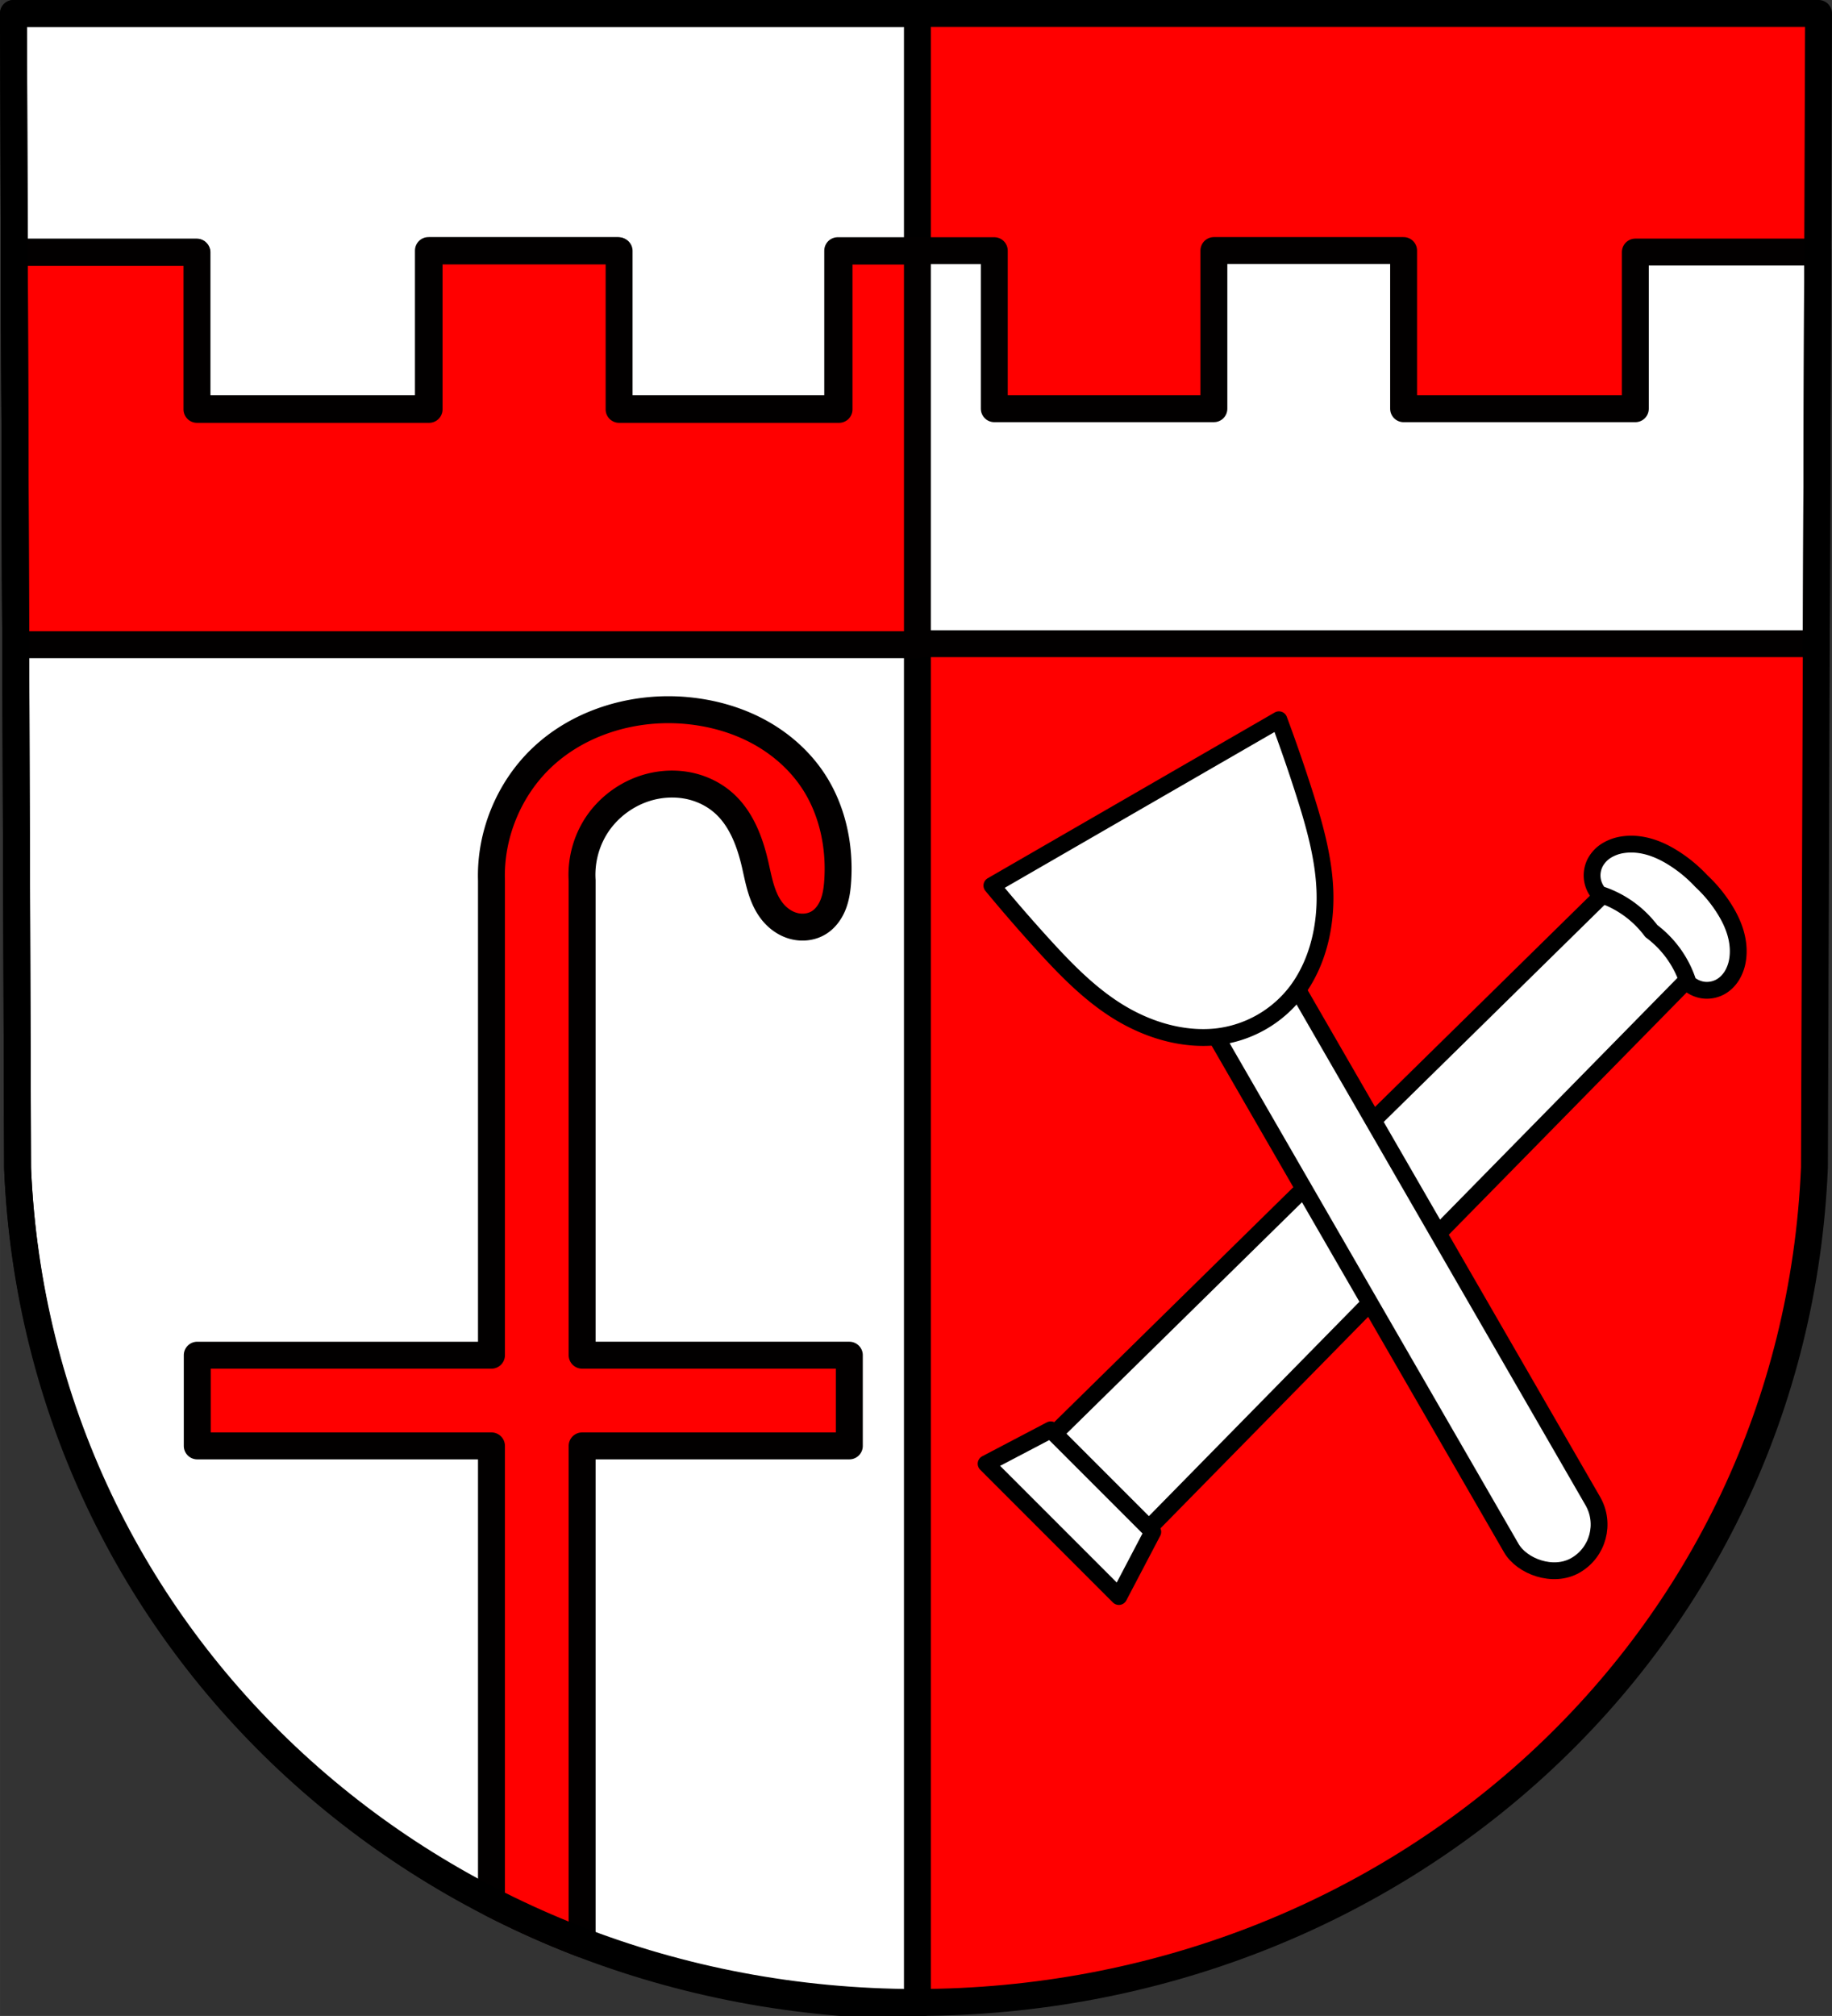 <svg xmlns="http://www.w3.org/2000/svg" width="545.157" height="599.651" viewBox="0 0 144.239 158.658"><rect x="0" y="0" width="144.239" height="158.658" fill="#333333" stroke="none"/><path style="fill:red;fill-opacity:1;fill-rule:evenodd;stroke:none;stroke-width:2.117;stroke-linecap:round;stroke-linejoin:round;stroke-miterlimit:4;stroke-dasharray:none;stroke-opacity:1" d="m135.872-167.529-.325 90.835c-1.582 37.54-32.835 65.685-70.736 65.706-37.868-.046-69.133-28.201-70.737-65.706l-.325-90.835h71.06z" transform="translate(7.309 168.587)"/><path style="opacity:1;fill:#fff;fill-opacity:1;fill-rule:evenodd;stroke:#000;stroke-width:8;stroke-linecap:round;stroke-linejoin:round;stroke-miterlimit:4;stroke-dasharray:none;stroke-opacity:1;paint-order:fill markers stroke" d="m4 4 1.229 343.31c6.063 141.75 124.225 248.163 267.343 248.34V4H4z" transform="scale(.265)"/><path style="opacity:1;fill:#fff;fill-opacity:1;fill-rule:evenodd;stroke:#020000;stroke-width:2.117;stroke-linecap:round;stroke-linejoin:round;stroke-miterlimit:4;stroke-dasharray:none;stroke-opacity:1;paint-order:fill markers stroke" d="M26.42-148.868v12.448H8.176v-12.329H-6.183l.11 30.823h141.768l.11-30.823h-14.359v12.33h-18.245v-12.449H88.264v12.448H70.975v-12.438H58.646v12.438H41.358v-12.448z" transform="translate(7.309 168.587)"/><path style="opacity:1;fill:red;fill-opacity:1;fill-rule:evenodd;stroke:#020000;stroke-width:8;stroke-linecap:round;stroke-linejoin:round;stroke-miterlimit:4;stroke-dasharray:none;stroke-opacity:1;paint-order:fill markers stroke" d="M127.482 74.53v47.046H58.523V74.98H4.253l.417 116.494h267.902V74.564H249.28v47.012h-65.341V74.53h-56.456zM198.277 210.771c-13.839.075-27.738 4.987-37.646 14.596-9.596 9.307-15.036 22.748-14.615 36.11v141.002H58.607v26.939h87.409v135.893a271.016 271.016 0 0 0 26.94 12.029V429.418h79.384v-26.94h-79.385V261.478A27.066 27.066 0 0 1 176.682 246c3.824-6.424 10.442-11.114 17.767-12.61 3.603-.735 7.367-.723 10.942.135 3.575.859 6.954 2.57 9.693 5.024 5.044 4.518 7.613 11.18 9.17 17.77.589 2.492 1.06 5.016 1.8 7.468.742 2.452 1.77 4.85 3.358 6.86 1.601 2.025 3.79 3.623 6.275 4.32 2.486.697 5.267.444 7.483-.881 2.064-1.234 3.531-3.306 4.398-5.549.867-2.243 1.179-4.66 1.332-7.06.667-10.405-1.646-21.144-7.45-29.805-4.085-6.094-9.801-11.035-16.272-14.49-6.472-3.456-13.682-5.448-20.985-6.145a59.045 59.045 0 0 0-5.916-.266z" transform="scale(.265)"/><path style="fill:none;fill-rule:evenodd;stroke:#000;stroke-width:2.117;stroke-linecap:round;stroke-linejoin:round;stroke-miterlimit:4;stroke-dasharray:none;stroke-opacity:1" d="m135.872-167.529-.325 90.835c-1.582 37.54-32.835 65.685-70.736 65.706-37.868-.046-69.133-28.201-70.737-65.706l-.325-90.835h71.06z" transform="translate(7.309 168.587)"/><g style="stroke:#000;stroke-opacity:1;fill:#fff"><path d="m348.818-139.9-.596 66.818h10.561l-.596-66.817h-4.684z" style="fill:#fff;stroke:#000;stroke-width:1.323;stroke-linecap:round;stroke-linejoin:round;stroke-miterlimit:4;stroke-dasharray:none;stroke-opacity:1" transform="rotate(45 -12.113 -301.655)"/><path d="m347.822-75.846-1.711 5.487H360.894l-1.71-5.487h-5.681z" style="fill:#fff;stroke:#000;stroke-width:1.323;stroke-linecap:round;stroke-linejoin:round;stroke-miterlimit:4;stroke-dasharray:none;stroke-opacity:1" transform="rotate(45 -12.113 -301.655)"/><path d="M352.832-142.605c-.67.016-1.34.094-1.996.233-.718.15-1.425.376-2.071.722-.647.346-1.233.818-1.664 1.411a3.38 3.38 0 0 0-.566 1.198 2.49 2.49 0 0 0 .033 1.317c.134.423.4.803.751 1.073.352.27.787.43 1.23.45a8.18 8.18 0 0 1 4.954-.837 8.173 8.173 0 0 1 4.953.838c.443-.021.878-.18 1.23-.45.351-.271.617-.651.751-1.074.134-.424.135-.885.033-1.317a3.38 3.38 0 0 0-.566-1.198c-.431-.593-1.017-1.065-1.664-1.411-.646-.346-1.353-.571-2.07-.722a10.99 10.99 0 0 0-2.667-.23c-.224-.007-.448-.01-.671-.003z" style="fill:#fff;stroke:#000;stroke-width:1.323;stroke-linecap:round;stroke-linejoin:round;stroke-miterlimit:4;stroke-dasharray:none;stroke-opacity:1" transform="rotate(45 -12.113 -301.655)"/></g><g transform="rotate(-30 515.732 447.557)" style="stroke:#000;stroke-opacity:1;fill:#fff"><rect rx="3.705" ry="3.705" y="-84.136" x="335.002" height="54.943" width="7.409" style="opacity:1;fill:#fff;fill-opacity:1;fill-rule:evenodd;stroke:#000;stroke-width:1.323;stroke-linecap:round;stroke-linejoin:round;stroke-miterlimit:4;stroke-dasharray:none;stroke-opacity:1;paint-order:fill markers stroke"/><path d="M325.658-98.5c.338 2.003.723 3.998 1.155 5.98.56 2.572 1.212 5.155 2.425 7.457 1.302 2.471 3.284 4.589 5.735 5.694a9.215 9.215 0 0 0 7.467 0c2.451-1.105 4.432-3.223 5.735-5.694 1.212-2.302 1.864-4.885 2.425-7.456.432-1.983.817-3.978 1.154-5.982h-13.048z" style="fill:#fff;stroke:#000;stroke-width:1.323;stroke-linecap:round;stroke-linejoin:round;stroke-miterlimit:4;stroke-dasharray:none;stroke-opacity:1"/></g></svg>